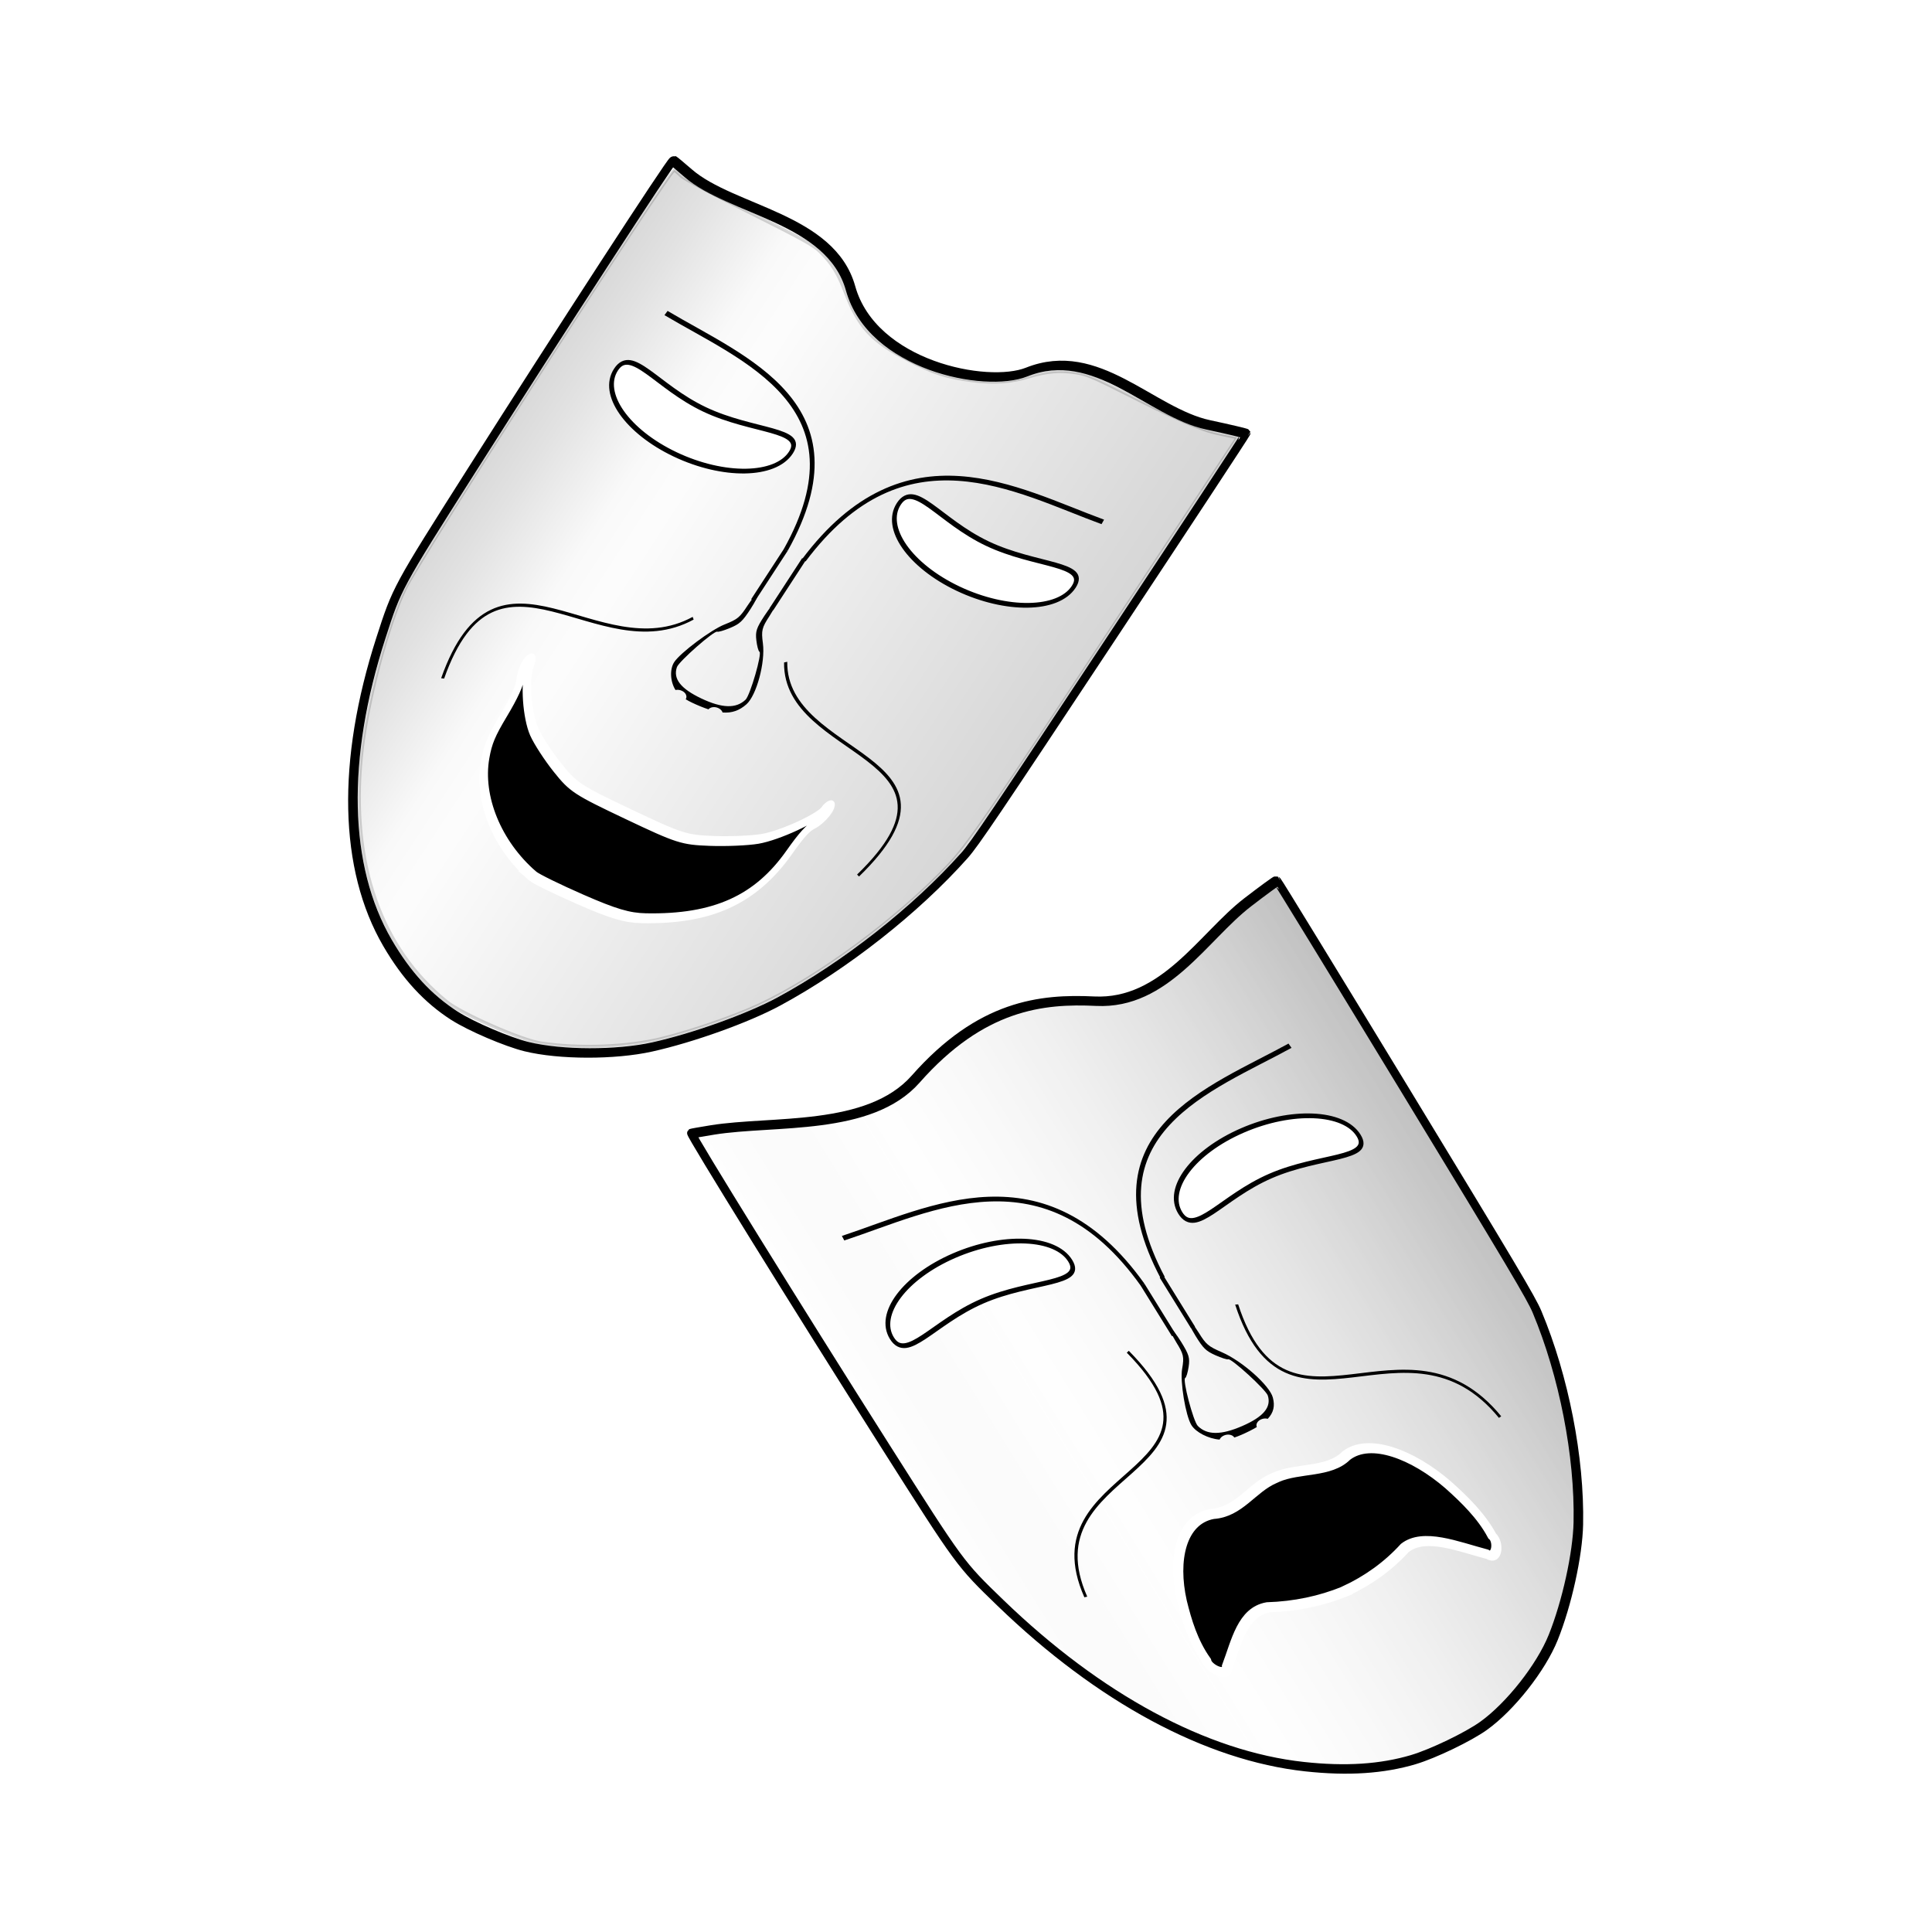 <svg:svg xmlns:dc="http://purl.org/dc/elements/1.1/" xmlns:ns2="http://creativecommons.org/ns#" xmlns:rdf="http://www.w3.org/1999/02/22-rdf-syntax-ns#" xmlns:svg="http://www.w3.org/2000/svg" height="984.695" id="svg2" version="1.1" viewBox="-177.322 -79.662 984.695 984.695" width="984.695">
  <svg:title id="title3268">Comedy and Tragedy</svg:title>
  <svg:defs id="defs4">
    <svg:filter color-interpolation-filters="sRGB" height="1" id="filter3014" width="1" x="0" y="0">
      <svg:feColorMatrix id="feColorMatrix3016" result="fbSourceGraphic" type="saturate" values="1" />
      <svg:feColorMatrix id="feColorMatrix3018" in="fbSourceGraphic" values="-1 0 0 0 1 0 -1 0 0 1 0 0 -1 0 1 0 0 0 1 0 " />
    </svg:filter>
    <svg:filter color-interpolation-filters="sRGB" height="1" id="filter3014-2" width="1" x="0" y="0">
      <svg:feColorMatrix id="feColorMatrix3016-7" result="fbSourceGraphic" type="saturate" values="1" />
      <svg:feColorMatrix id="feColorMatrix3018-6" in="fbSourceGraphic" values="-1 0 0 0 1 0 -1 0 0 1 0 0 -1 0 1 0 0 0 1 0 " />
    </svg:filter>
    <svg:linearGradient gradientTransform="matrix(1.569 0 0 1.569 23.461 -1114.3)" gradientUnits="userSpaceOnUse" id="linearGradient3262" x1="356.47" x2="577.27" y1="853.81" y2="853.81">
      <svg:stop id="stop3927" offset="0" stop-color="#111" />
      <svg:stop id="stop3929" offset=".071" stop-color="#4c4c4c" />
      <svg:stop id="stop3931" offset=".143" stop-color="#959595" />
      <svg:stop id="stop3933" offset=".214" stop-color="#ddd" />
      <svg:stop id="stop3935" offset=".286" stop-color="#f2f2f2" />
      <svg:stop id="stop3937" offset=".357" stop-color="#dadada" />
      <svg:stop id="stop3939" offset=".429" stop-color="#c2c2c2" />
      <svg:stop id="stop3941" offset=".5" stop-color="#a9a9a9" />
      <svg:stop id="stop3943" offset=".571" stop-color="#919191" />
      <svg:stop id="stop3945" offset=".643" stop-color="#787878" />
      <svg:stop id="stop3947" offset=".714" stop-color="#606060" />
      <svg:stop id="stop3949" offset=".786" stop-color="#484848" />
      <svg:stop id="stop3951" offset=".857" stop-color="#303030" />
      <svg:stop id="stop3953" offset=".929" stop-color="#171717" />
      <svg:stop id="stop3955" offset="1" stop-color="#030303" />
    </svg:linearGradient>
    <svg:linearGradient gradientTransform="matrix(1.02 0 0 1.02 502.14 -116.88)" gradientUnits="userSpaceOnUse" id="linearGradient3264" x1="-168.29" x2="179.11" y1="763.72" y2="763.72">
      <svg:stop id="stop3927-4" offset="0" stop-color="#111" />
      <svg:stop id="stop3929-0" offset=".071" stop-color="#4c4c4c" />
      <svg:stop id="stop3931-9" offset=".143" stop-color="#959595" />
      <svg:stop id="stop3933-4" offset=".214" stop-color="#ddd" />
      <svg:stop id="stop3935-8" offset=".286" stop-color="#f2f2f2" />
      <svg:stop id="stop3937-8" offset=".357" stop-color="#dadada" />
      <svg:stop id="stop3939-2" offset=".429" stop-color="#c2c2c2" />
      <svg:stop id="stop3941-4" offset=".5" stop-color="#a9a9a9" />
      <svg:stop id="stop3943-5" offset=".571" stop-color="#919191" />
      <svg:stop id="stop3945-5" offset=".643" stop-color="#787878" />
      <svg:stop id="stop3947-1" offset=".714" stop-color="#606060" />
      <svg:stop id="stop3949-7" offset=".786" stop-color="#484848" />
      <svg:stop id="stop3951-1" offset=".857" stop-color="#303030" />
      <svg:stop id="stop3953-1" offset=".929" stop-color="#171717" />
      <svg:stop id="stop3955-5" offset="1" stop-color="#030303" />
    </svg:linearGradient>
    <svg:linearGradient gradientTransform="translate(-65.471 -119.77)" gradientUnits="userSpaceOnUse" id="linearGradient3266" x1="394.47" x2="751.78" y1="781.89" y2="781.89">
      <svg:stop id="stop4050" offset="0" stop-color="#fff" />
      <svg:stop id="stop4052" offset="1" stop-color="#fff" stop-opacity="0" />
    </svg:linearGradient>
  </svg:defs>
  <svg:g id="layer1" transform="translate(-64.619 -95.747)">
    <svg:g id="g3222" transform="matrix(1.018 0 0 1.016 20.473 67.074)">
      <svg:g id="g4430" transform="matrix(.816 .388 -.605 .931 -250.64 -221.06)">
        <svg:g fill-rule="evenodd" id="g4376" stroke="#000">
          <svg:path d="m739.33 422.83c-17.768-1.825-35.075-7.269-53.793-16.922-43.446-22.405-77.357-66.229-96.18-124.3-7.731-23.849-7.7-23.543-8.605-86.536-1.06-73.818-1.136-166.99-0.135-166.99 0.437 0 5.383 1.012 10.992 2.25 31.696 6.992 80.476-9.492 111.24 15.695 33.648 27.552 93.954 14.644 108.05 0.036 24.279-25.154 70.305-7.494 101.24-13.727 10.951-2.207 20.088-3.856 20.303-3.664 0.215 0.191-0.07 49.919-0.633 110.5-0.877 94.233-1.242 111.29-2.526 118.03-6.076 31.867-22.316 68.738-42.475 96.436-9.381 12.89-29.018 31.639-45.434 43.38-14.628 10.462-40.615 21.229-58.913 24.408-10.5 1.824-32.127 2.523-43.128 1.393z" fill="#fff" id="path4050" stroke-linecap="round" stroke-linejoin="round" stroke-width="4.708" />
          <svg:path d="m731.31 418.62c-47.45-9.16-87.16-38.24-114.71-83.98-13.26-22.02-27.78-58.79-30.78-77.94-2.59-16.523-4.09-225.03-1.619-224.98 0.643 0.013 2.853 0.49 4.912 1.062 2.268 0.63 19.217 1.302 43.034 1.706 33.473 0.567 40.193 0.914 45.373 2.342 9.194 2.534 14.609 5.197 24.504 12.047 16.53 11.445 26.743 14.64 48.958 15.316 16.414 0.5 23.984-0.323 37.226-4.046 10.97-3.084 18.641-6.91 25.371-12.653 6.711-5.726 12.566-8.774 20.867-10.862 5.249-1.32 9.581-1.521 25.501-1.183 36.716 0.779 50.216 0.412 60.261-1.637l9.275-1.892-0.654 98.353c-0.698 104.88-1.228 121.77-4.224 134.48-7.549 32.014-26.532 70.819-45.98 93.993-7.942 9.464-23.308 23.768-35.262 32.825-13.78 10.441-36.018 20.677-55.919 25.739-9.748 2.48-45.726 3.319-56.132 1.31z" fill="url(#linearGradient3262)" id="path4084" opacity=".159" stroke-width="1.569" />
        </svg:g>
        <svg:g id="g4346" transform="translate(416.69 -104.17)">
          <svg:path d="m466.54 675.23c-18.026-2.849-33.843-10.423-39.921-19.115-2.412-3.45-3.068-5.564-3.412-11-0.288-4.55-1.031-7.502-2.296-9.114-1.999-2.548-2.47-5.115-0.938-5.115 0.513 0 1.205 0.859 1.538 1.908 0.976 3.075 9.24 10.07 15.027 12.72 2.942 1.347 9.77 3.642 15.175 5.101 9.292 2.508 11.078 2.652 32.827 2.652 21.748 0 23.535-0.144 32.827-2.652 5.405-1.459 12.234-3.754 15.175-5.101 5.767-2.64 14.498-10.021 14.498-12.255 0-0.755 0.45-1.373 1-1.373 1.696 0 1.105 3.595-0.887 5.398-1.368 1.238-2 3.476-2.296 8.134-0.831 13.049-10.727 21.266-33.317 27.663-5.478 1.551-10.805 2.052-24.5 2.303-9.625 0.176-18.85 0.107-20.5-0.153z" filter="url(#filter3014)" id="path3008" stroke="#fff" stroke-width="2.534" transform="matrix(1.444 0 0 2.01 -357.25 -903.03)" />
          <svg:g fill="#fff" id="g3849" stroke="#000" stroke-linecap="round" stroke-linejoin="round" stroke-width="1.5" transform="matrix(1.569 0 0 1.569 -417.65 -586.59)">
            <svg:path d="m462.67 520.11c0 8.211-15.309 14.867-34.195 14.867-18.885 0-34.195-6.656-34.195-14.867 0-8.211 15.309-0.595 34.195-0.595 18.885 0 34.195-7.616 34.195 0.595z" id="path3838" />
            <svg:path d="m573.28 520.11c0 8.211-15.309 14.867-34.195 14.867-18.885 0-34.195-6.656-34.195-14.867 0-8.211 15.309-0.595 34.195-0.595 18.885 0 34.195-7.616 34.195 0.595z" id="path3841" />
          </svg:g>
          <svg:g id="g3913" transform="matrix(1.569 0 0 1.569 -417.44 -586.59)">
            <svg:g id="g3833" transform="translate(-4.814 22.163)">
              <svg:path d="m484.94 539.09c-0.429 0-0.781 1.988-0.781 4.438 0 4.013-0.301 4.779-3.188 7.75-3.014 3.103-7.719 12.942-7.719 16.156 0 2.441 2.592 5.618 5.812 7.156 0.504-0.373 1.26-0.594 2.094-0.594 1.503 0 2.725 0.766 2.75 1.719 0 0.01 0 0.021 0 0.031 1.589 0.132 3.464 0.128 5.719 0.031 1.09-0.047 2.095-0.121 3.031-0.219 0.14-0.883 1.325-1.562 2.75-1.562 0.849 0 1.589 0.24 2.094 0.625 2.959-0.981 4.644-2.625 5.531-5.125 1.274-3.588-2.47-13.335-6.938-18.031-3.026-3.181-3.344-3.959-3.344-7.969 0-2.438-0.353-4.406-0.781-4.406-0.429 0-0.781 2.205-0.781 4.906 0 4.256 0.297 5.256 2.375 7.5 1.319 1.424 2.725 2.594 3.125 2.594 1.149 0 5.709 12.569 5.188 14.312-1.061 3.546-5.309 5.188-13.438 5.188-8.129 0-12.346-1.641-13.406-5.188-0.521-1.744 4.007-14.312 5.156-14.312 0.4 0 1.806-1.17 3.125-2.594 2.078-2.244 2.406-3.244 2.406-7.5 0-2.701-0.353-4.906-0.781-4.906z" id="path2998" />
              <svg:path d="m484.75 541.36v-17.25" fill="none" id="path3790" stroke="#000" stroke-width="1.5" />
              <svg:path d="m492 541.49v-17.25" fill="none" id="path3790-1" stroke="#000" stroke-width="1.5" />
            </svg:g>
            <svg:path d="m487.35 546.75c3.944-48.138 49.8-44.839 81.85-47.303" fill="none" id="path3853" stroke="#000" stroke-width="1.5" />
            <svg:path d="m479.94 546.33c-3.944-48.138-49.8-44.839-81.85-47.303" fill="none" id="path3853-7" stroke="#000" stroke-width="1.5" />
          </svg:g>
          <svg:g fill="none" id="g3908" stroke="#000" stroke-width="1px" transform="matrix(1.569 0 0 1.569 -419.79 -586.59)">
            <svg:path d="m503.23 575.72c18.414 25.546 76.893-0.35 63.139 46.978" id="path3910" />
            <svg:path d="m467.06 575.72c-18.414 25.546-76.893-0.35-63.139 46.978" id="path3893" />
          </svg:g>
        </svg:g>
      </svg:g>
      <svg:g id="g4433" transform="matrix(.832 -.362 .581 .941 -330.63 201.64)">
        <svg:path d="m483.89 859.31c-24.525-5.955-38.44-11.267-54.124-20.664-39.024-23.379-68.423-62.085-87.1-114.67-9.975-28.087-10.059-29.193-11.27-149.11-0.666-65.945-0.496-110.36 0.423-110.36 0.846 0.002 15.856 4.153 33.354 9.225 52.437 15.199 63.305 15.742 99.267 4.958 20.068-6.018 22.389-6.346 45.667-6.458 8.175-0.039 16.463-1.472 24.525-0.118 7.343 1.233 14.051 4.932 21.076 7.397 20.572 7.221 21.461 7.376 37.211 6.512 12.22-0.67 21.856-2.603 39.716-7.965 12.97-3.894 29.905-8.461 37.633-10.15l14.052-3.071-0.111 29.009c-0.061 15.955-0.769 67.446-1.574 114.42-1.61 93.964-1.435 92.352-13.445 123.5-24.133 62.578-66.335 105.63-120.18 122.6-12.053 3.799-18.204 4.631-38.056 5.148-13.024 0.339-25.202 0.247-27.062-0.205z" fill="#fff" fill-rule="evenodd" id="path3278" stroke="#000" stroke-linecap="round" stroke-linejoin="round" stroke-width="1.02" />
        <svg:path d="m483.89 859.31c-24.525-5.955-38.44-11.267-54.124-20.664-39.024-23.379-68.423-62.085-87.1-114.67-9.975-28.087-10.059-29.193-11.27-149.11-0.666-65.945-0.496-110.36 0.423-110.36 0.846 0.002 15.856 4.153 33.354 9.225 52.437 15.199 63.305 15.742 99.267 4.958 20.068-6.018 22.389-6.346 45.667-6.458 8.175-0.039 16.463-1.472 24.525-0.118 7.343 1.233 14.051 4.932 21.076 7.397 20.572 7.221 21.461 7.376 37.211 6.512 12.22-0.67 21.856-2.603 39.716-7.965 12.97-3.894 29.905-8.461 37.633-10.15l14.052-3.071-0.111 29.009c-0.061 15.955-0.769 67.446-1.574 114.42-1.61 93.964-1.435 92.352-13.445 123.5-24.133 62.578-66.335 105.63-120.18 122.6-12.053 3.799-18.204 4.631-38.056 5.148-13.024 0.339-25.202 0.247-27.062-0.205z" fill="url(#linearGradient3264)" fill-rule="evenodd" id="path3278-2" opacity=".25" stroke="#000" stroke-linecap="round" stroke-linejoin="round" stroke-width="1.02" />
        <svg:path d="m490.77 859.22c-17.768-1.825-35.075-7.269-53.793-16.922-43.446-22.405-77.357-66.229-96.18-124.3-7.731-23.849-7.7-23.543-8.605-86.536-1.06-73.818-1.136-166.99-0.135-166.99 0.437 0 5.383 1.012 10.992 2.25 31.696 6.992 73.879 29.298 111.24 15.695 52.781-19.219 83.324-10.868 108.05 0.036 31.988 14.105 70.305-7.494 101.24-13.727 10.951-2.207 20.088-3.856 20.303-3.664 0.215 0.191-0.07 49.919-0.633 110.5-0.877 94.233-1.242 111.29-2.526 118.03-6.076 31.867-22.316 68.738-42.475 96.436-9.381 12.89-29.018 31.639-45.434 43.38-14.628 10.462-40.615 21.229-58.913 24.408-10.5 1.824-32.127 2.523-43.128 1.393z" fill="url(#linearGradient3266)" fill-rule="evenodd" id="path4050-2" stroke="#000" stroke-linecap="round" stroke-linejoin="round" stroke-width="4.708" />
        <svg:g id="g4417">
          <svg:path d="m888.22 380.02c-0.326 0.002-0.642 0.019-0.969 0.031-0.124-0.004-0.249 0.001-0.375 0-13.04-0.065-25.878 7.697-38.906 3.656-15.989-3.268-31.345 11.363-38.969 30.219-3.353 8.793-6.58 18.821-5.781 28.938-1.61 3.794 4.827 11.165 7.562 6.688 11.291-8.348 22.975-20.161 36.5-17.344 13.07 4.576 26.503 6.872 39.969 7.156 0.198 0.004 0.396 0.028 0.594 0.031v-0.062c13.465-0.284 26.899-2.58 39.969-7.156 13.525-2.817 25.209 8.996 36.5 17.344 2.736 4.478 9.172-2.894 7.563-6.688 0.799-10.117-2.428-20.145-5.781-28.938-7.624-18.856-22.98-33.487-38.969-30.219-13.028 4.04-25.866-3.721-38.906-3.656z" filter="url(#filter3014-2)" id="path3008-2" stroke="#fff" stroke-width="4.902" transform="matrix(1.02 0 0 1.02 -397.64 327.87)" />
          <svg:g fill="#fff" id="g3849-1" stroke="#000" stroke-linecap="round" stroke-linejoin="round" stroke-width="1.5" transform="matrix(1.569 0 0 -1.569 -251.64 1403)">
            <svg:path d="m462.67 520.11c0 8.211-15.309 14.867-34.195 14.867-18.885 0-34.195-6.656-34.195-14.867 0-8.211 15.309-0.595 34.195-0.595 18.885 0 34.195-7.616 34.195 0.595z" id="path3838-6" />
            <svg:path d="m573.28 520.11c0 8.211-15.309 14.867-34.195 14.867-18.885 0-34.195-6.656-34.195-14.867 0-8.211 15.309-0.595 34.195-0.595 18.885 0 34.195-7.616 34.195 0.595z" id="path3841-8" />
          </svg:g>
          <svg:g id="g3913-5" transform="matrix(1.569 0 0 1.569 -251.43 -246.94)">
            <svg:g id="g3833-7" transform="translate(-4.814 22.163)">
              <svg:path d="m484.94 539.09c-0.429 0-0.781 1.988-0.781 4.438 0 4.013-0.301 4.779-3.188 7.75-3.014 3.103-7.719 12.942-7.719 16.156 0 2.441 2.592 5.618 5.812 7.156 0.504-0.373 1.26-0.594 2.094-0.594 1.503 0 2.725 0.766 2.75 1.719 0 0.01 0 0.021 0 0.031 1.589 0.132 3.464 0.128 5.719 0.031 1.09-0.047 2.095-0.121 3.031-0.219 0.14-0.883 1.325-1.562 2.75-1.562 0.849 0 1.589 0.24 2.094 0.625 2.959-0.981 4.644-2.625 5.531-5.125 1.274-3.588-2.47-13.335-6.938-18.031-3.026-3.181-3.344-3.959-3.344-7.969 0-2.438-0.353-4.406-0.781-4.406-0.429 0-0.781 2.205-0.781 4.906 0 4.256 0.297 5.256 2.375 7.5 1.319 1.424 2.725 2.594 3.125 2.594 1.149 0 5.709 12.569 5.188 14.312-1.061 3.546-5.309 5.188-13.438 5.188-8.129 0-12.346-1.641-13.406-5.188-0.521-1.744 4.007-14.312 5.156-14.312 0.4 0 1.806-1.17 3.125-2.594 2.078-2.244 2.406-3.244 2.406-7.5 0-2.701-0.353-4.906-0.781-4.906z" id="path2998-6" />
              <svg:path d="m484.75 541.36v-17.25" fill="none" id="path3790-18" stroke="#000" stroke-width="1.5" />
              <svg:path d="m492 541.49v-17.25" fill="none" id="path3790-1-9" stroke="#000" stroke-width="1.5" />
            </svg:g>
            <svg:path d="m487.35 546.75c3.944-48.138 49.8-44.839 81.85-47.303" fill="none" id="path3853-2" stroke="#000" stroke-width="1.5" />
            <svg:path d="m479.94 546.33c-3.944-48.138-49.8-44.839-81.85-47.303" fill="none" id="path3853-7-7" stroke="#000" stroke-width="1.5" />
          </svg:g>
          <svg:g fill="none" id="g4159" stroke="#000" stroke-width="1.569px" transform="translate(-437.29 388.04)">
            <svg:path d="m1069.6 343.04c-10.9-65.35-113.49-21.1-91.9-95.38" id="path3910-5" />
            <svg:path d="m820.31 343.04c10.86-65.351 113.47-21.099 91.88-95.38" id="path3910-5-7" />
          </svg:g>
        </svg:g>
      </svg:g>
    </svg:g>
  </svg:g>
</svg:svg>